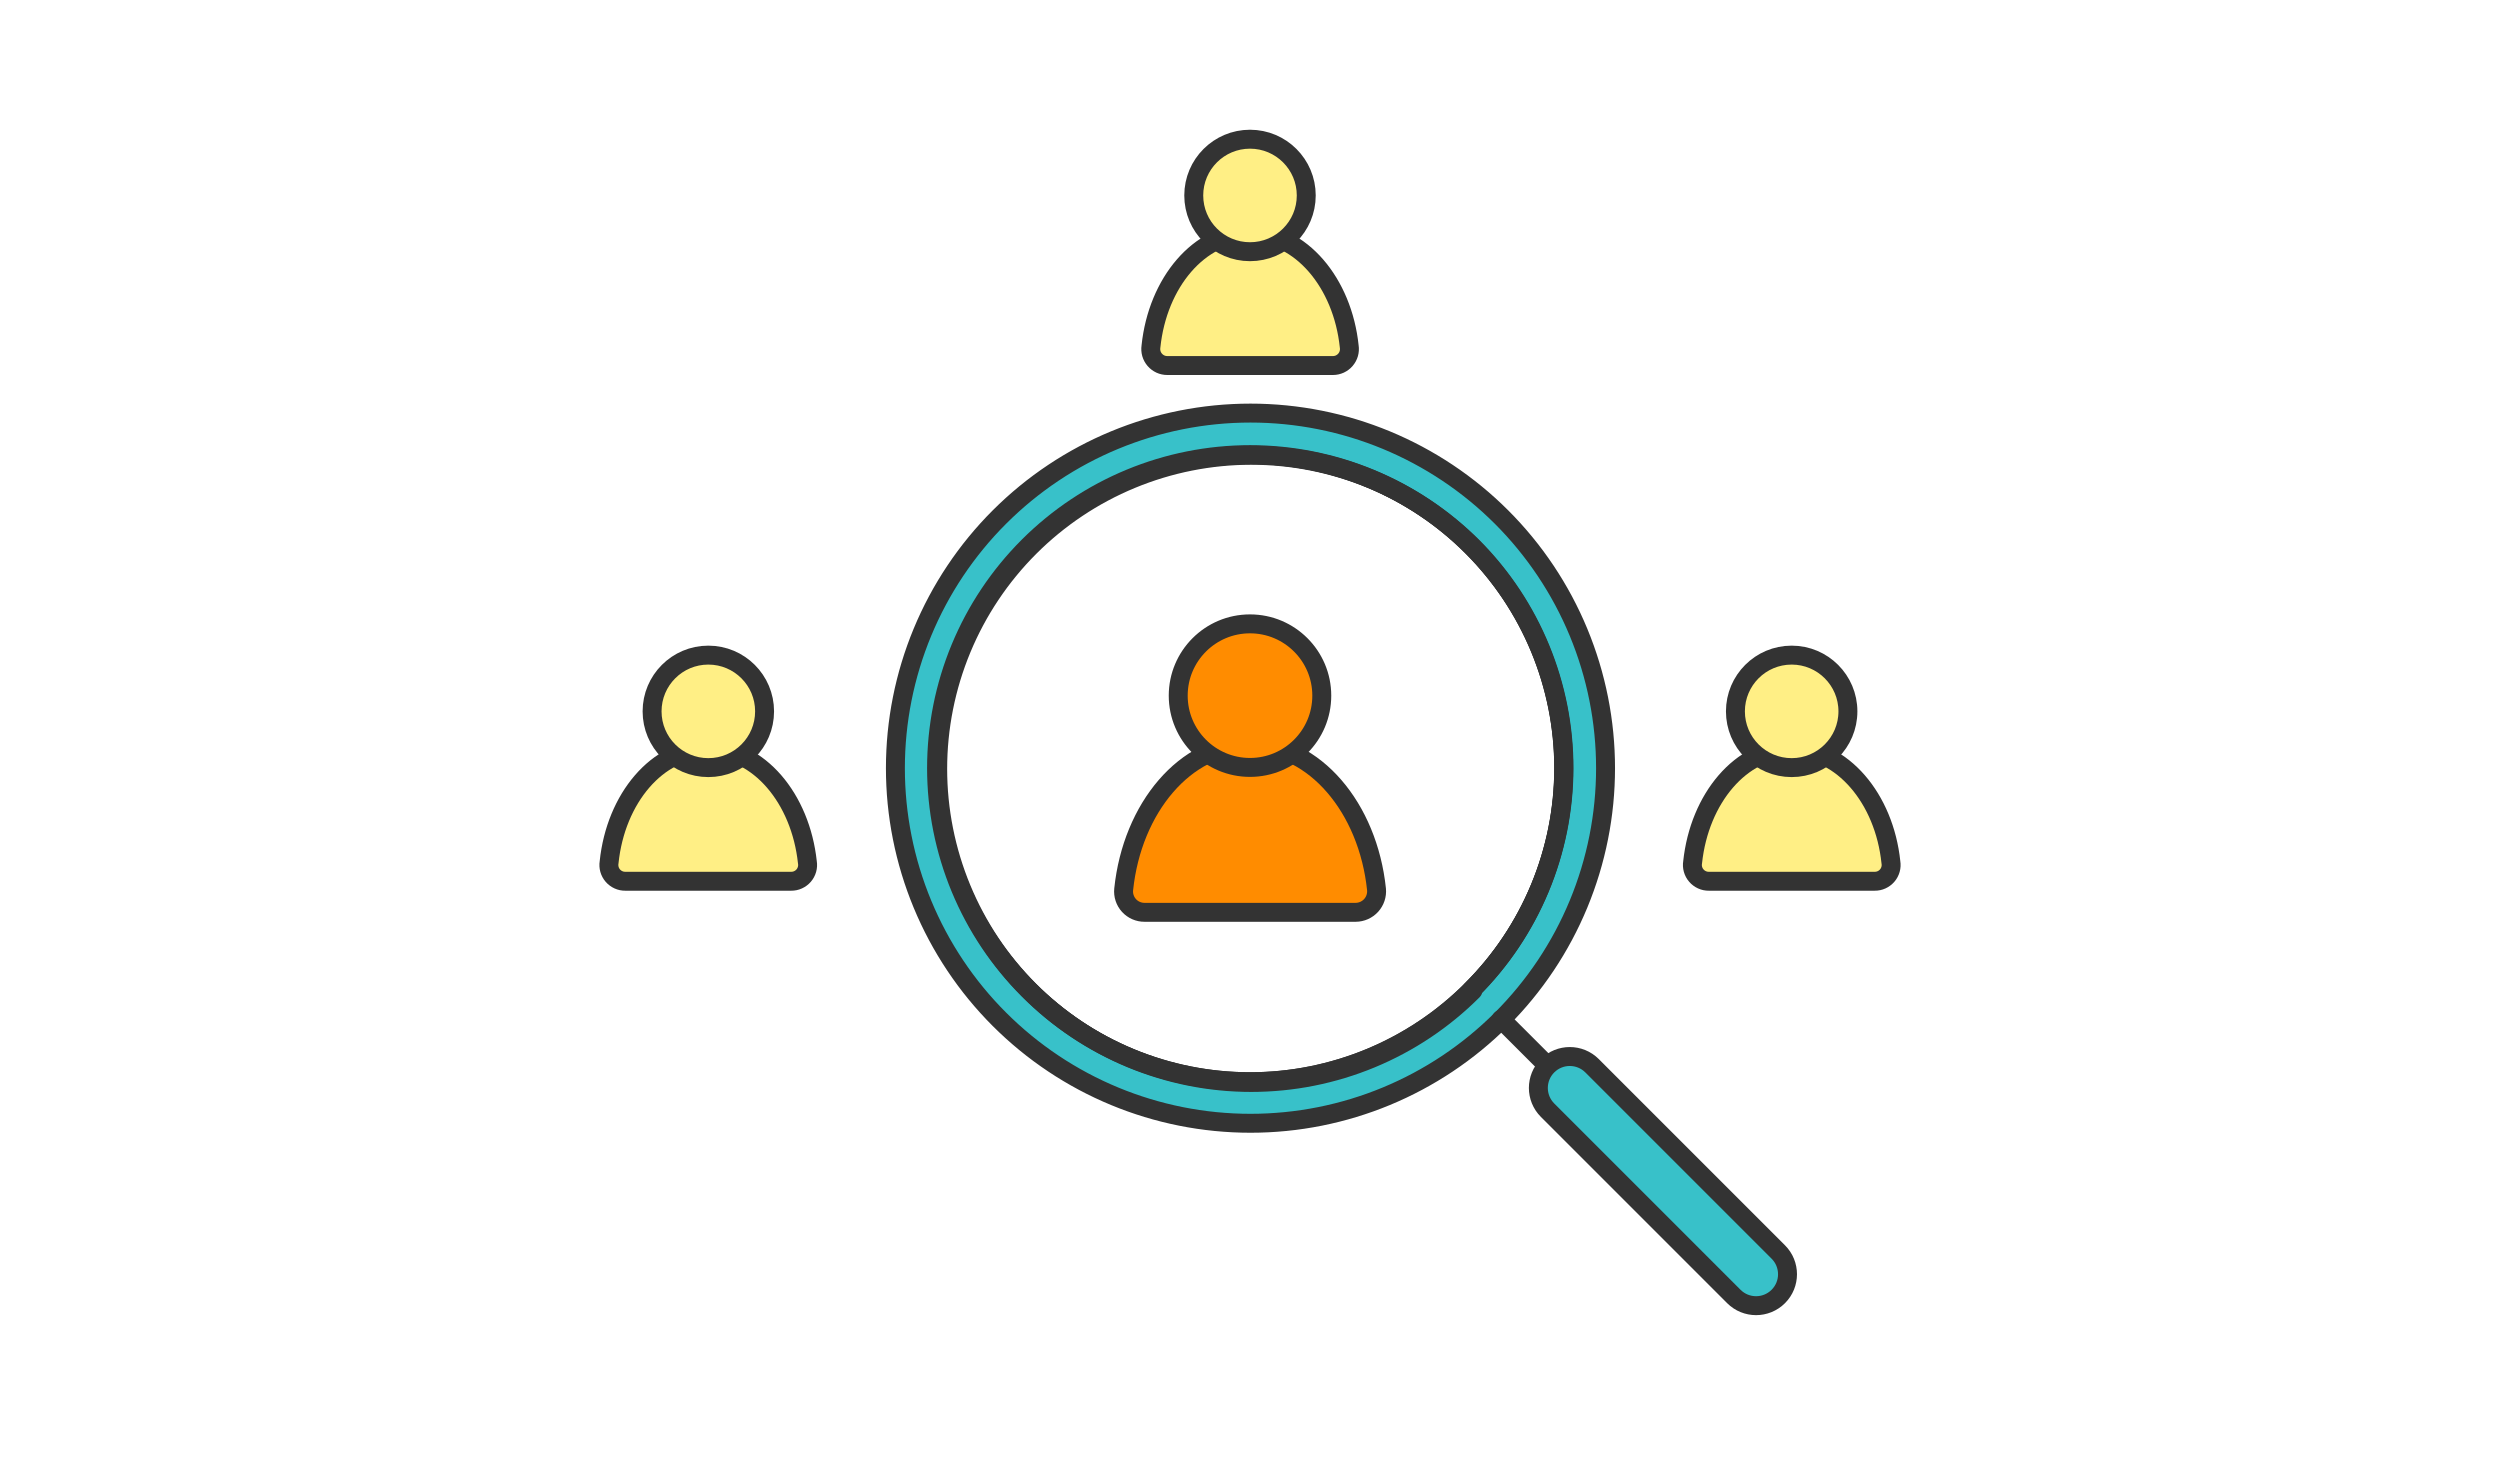 <svg width="132" height="78" viewBox="0 0 132 78" fill="none" xmlns="http://www.w3.org/2000/svg">
<path d="M132 0H0V78H132V0Z" fill="white"/>
<path d="M71.58 48.17H60.43C60.276 48.171 60.123 48.139 59.982 48.077C59.841 48.015 59.714 47.924 59.611 47.81C59.507 47.696 59.428 47.561 59.38 47.415C59.331 47.268 59.315 47.113 59.33 46.96C59.78 42.64 62.6 39.3 66 39.3C69.4 39.3 72.23 42.64 72.68 46.96C72.694 47.113 72.676 47.267 72.627 47.413C72.578 47.559 72.499 47.693 72.396 47.807C72.292 47.92 72.166 48.011 72.026 48.074C71.886 48.136 71.734 48.169 71.58 48.17Z" fill="#FF8C00" stroke="#333333"/>
<path d="M66 40.52C68.093 40.52 69.79 38.823 69.79 36.73C69.79 34.637 68.093 32.94 66 32.94C63.907 32.94 62.21 34.637 62.21 36.73C62.21 38.823 63.907 40.52 66 40.52Z" fill="#FF8C00" stroke="#333333"/>
<path d="M98.98 46.53H90.23C90.104 46.532 89.98 46.506 89.865 46.454C89.75 46.402 89.648 46.326 89.567 46.231C89.484 46.136 89.424 46.023 89.39 45.902C89.356 45.781 89.35 45.654 89.37 45.53C89.73 42.14 91.94 39.53 94.6 39.53C97.26 39.53 99.49 42.15 99.84 45.53C99.861 45.654 99.854 45.781 99.82 45.902C99.786 46.023 99.726 46.136 99.644 46.231C99.562 46.326 99.46 46.402 99.345 46.454C99.23 46.506 99.106 46.532 98.98 46.53Z" fill="#FFEF85" stroke="#333333" stroke-linecap="round" stroke-linejoin="round"/>
<path d="M94.6 40.53C96.24 40.53 97.57 39.2 97.57 37.56C97.57 35.92 96.24 34.59 94.6 34.59C92.96 34.59 91.63 35.92 91.63 37.56C91.63 39.2 92.96 40.53 94.6 40.53Z" fill="#FFEF85" stroke="#333333" stroke-linecap="round" stroke-linejoin="round"/>
<path d="M41.77 46.53H33.02C32.894 46.532 32.77 46.506 32.655 46.454C32.54 46.402 32.438 46.326 32.356 46.231C32.274 46.136 32.214 46.023 32.18 45.902C32.147 45.781 32.139 45.654 32.16 45.53C32.51 42.14 34.72 39.53 37.39 39.53C40.06 39.53 42.27 42.15 42.63 45.53C42.651 45.654 42.644 45.781 42.61 45.902C42.576 46.023 42.516 46.136 42.434 46.231C42.352 46.326 42.25 46.402 42.135 46.454C42.02 46.506 41.896 46.532 41.77 46.53Z" fill="#FFEF85" stroke="#333333" stroke-linecap="round" stroke-linejoin="round"/>
<path d="M37.4 40.53C39.04 40.53 40.37 39.2 40.37 37.56C40.37 35.92 39.04 34.59 37.4 34.59C35.76 34.59 34.43 35.92 34.43 37.56C34.43 39.2 35.76 40.53 37.4 40.53Z" fill="#FFEF85" stroke="#333333" stroke-linecap="round" stroke-linejoin="round"/>
<path d="M70.38 19.3H61.63C61.505 19.3 61.381 19.273 61.267 19.221C61.154 19.168 61.052 19.092 60.971 18.997C60.889 18.902 60.829 18.791 60.794 18.671C60.76 18.55 60.751 18.424 60.77 18.3C61.12 14.91 63.33 12.3 66 12.3C68.67 12.3 70.89 14.92 71.24 18.3C71.259 18.424 71.25 18.55 71.216 18.671C71.181 18.791 71.121 18.902 71.039 18.997C70.958 19.092 70.856 19.168 70.743 19.221C70.629 19.273 70.505 19.3 70.38 19.3Z" fill="#FFEF85" stroke="#333333" stroke-linecap="round" stroke-linejoin="round"/>
<path d="M66 13.29C67.64 13.29 68.97 11.96 68.97 10.32C68.97 8.68 67.64 7.35 66 7.35C64.36 7.35 63.03 8.68 63.03 10.32C63.03 11.96 64.36 13.29 66 13.29Z" fill="#FFEF85" stroke="#333333" stroke-linecap="round" stroke-linejoin="round"/>
<path d="M77.71 28.85C79.249 30.386 80.469 32.211 81.302 34.219C82.135 36.228 82.564 38.381 82.564 40.555C82.564 42.729 82.135 44.882 81.302 46.891C80.469 48.899 79.249 50.724 77.71 52.26C76.174 53.799 74.349 55.02 72.341 55.852C70.332 56.685 68.179 57.114 66.005 57.114C63.831 57.114 61.678 56.685 59.669 55.852C57.661 55.02 55.836 53.799 54.3 52.26C52.763 50.723 51.543 48.898 50.711 46.89C49.879 44.882 49.45 42.729 49.45 40.555C49.45 38.381 49.879 36.228 50.711 34.22C51.543 32.212 52.763 30.387 54.3 28.85C57.405 25.747 61.615 24.004 66.005 24.004C70.395 24.004 74.605 25.747 77.71 28.85V28.85Z" stroke="#333333" stroke-linecap="round" stroke-linejoin="round"/>
<path d="M52.77 27.3C51.028 29.041 49.647 31.108 48.704 33.384C47.762 35.659 47.277 38.097 47.277 40.56C47.277 43.023 47.762 45.461 48.704 47.736C49.647 50.012 51.028 52.079 52.77 53.82C56.286 57.334 61.054 59.309 66.025 59.309C70.996 59.309 75.764 57.334 79.28 53.82C81.022 52.079 82.403 50.012 83.346 47.736C84.288 45.461 84.773 43.023 84.773 40.56C84.773 38.097 84.288 35.659 83.346 33.384C82.403 31.108 81.022 29.041 79.28 27.3C75.764 23.786 70.996 21.811 66.025 21.811C61.054 21.811 56.286 23.786 52.77 27.3ZM77.77 52.3C76.234 53.839 74.409 55.059 72.401 55.892C70.392 56.725 68.239 57.154 66.065 57.154C63.891 57.154 61.738 56.725 59.729 55.892C57.721 55.059 55.896 53.839 54.36 52.3C52.823 50.763 51.603 48.938 50.771 46.93C49.939 44.922 49.51 42.769 49.51 40.595C49.51 38.421 49.939 36.268 50.771 34.26C51.603 32.252 52.823 30.427 54.36 28.89C55.898 27.352 57.724 26.132 59.733 25.3C61.742 24.468 63.895 24.039 66.07 24.039C68.245 24.039 70.398 24.468 72.407 25.3C74.417 26.132 76.242 27.352 77.78 28.89C80.866 32 82.592 36.208 82.579 40.59C82.566 44.971 80.815 49.168 77.71 52.26L77.77 52.3Z" fill="#38C1C9" stroke="#333333" stroke-linecap="round" stroke-linejoin="round"/>
<path d="M77.71 28.85C79.249 30.386 80.469 32.211 81.302 34.219C82.135 36.228 82.564 38.381 82.564 40.555C82.564 42.729 82.135 44.882 81.302 46.891C80.469 48.899 79.249 50.724 77.71 52.26C76.174 53.799 74.349 55.02 72.341 55.852C70.332 56.685 68.179 57.114 66.005 57.114C63.831 57.114 61.678 56.685 59.669 55.852C57.661 55.02 55.836 53.799 54.3 52.26C52.763 50.723 51.543 48.898 50.711 46.89C49.879 44.882 49.45 42.729 49.45 40.555C49.45 38.381 49.879 36.228 50.711 34.22C51.543 32.212 52.763 30.387 54.3 28.85C57.405 25.747 61.615 24.004 66.005 24.004C70.395 24.004 74.605 25.747 77.71 28.85V28.85Z" stroke="#333333" stroke-linecap="round" stroke-linejoin="round"/>
<path d="M79.26 53.82L82.78 57.34" stroke="#333333" stroke-linecap="round" stroke-linejoin="round"/>
<path d="M84.059 56.27C83.41 55.622 82.359 55.622 81.711 56.27C81.063 56.918 81.063 57.969 81.711 58.618L91.547 68.454C92.195 69.102 93.246 69.102 93.895 68.453C94.543 67.805 94.543 66.754 93.895 66.106L84.059 56.27Z" fill="#38C1C9" stroke="#333333" stroke-linecap="round" stroke-linejoin="round"/>
</svg>
